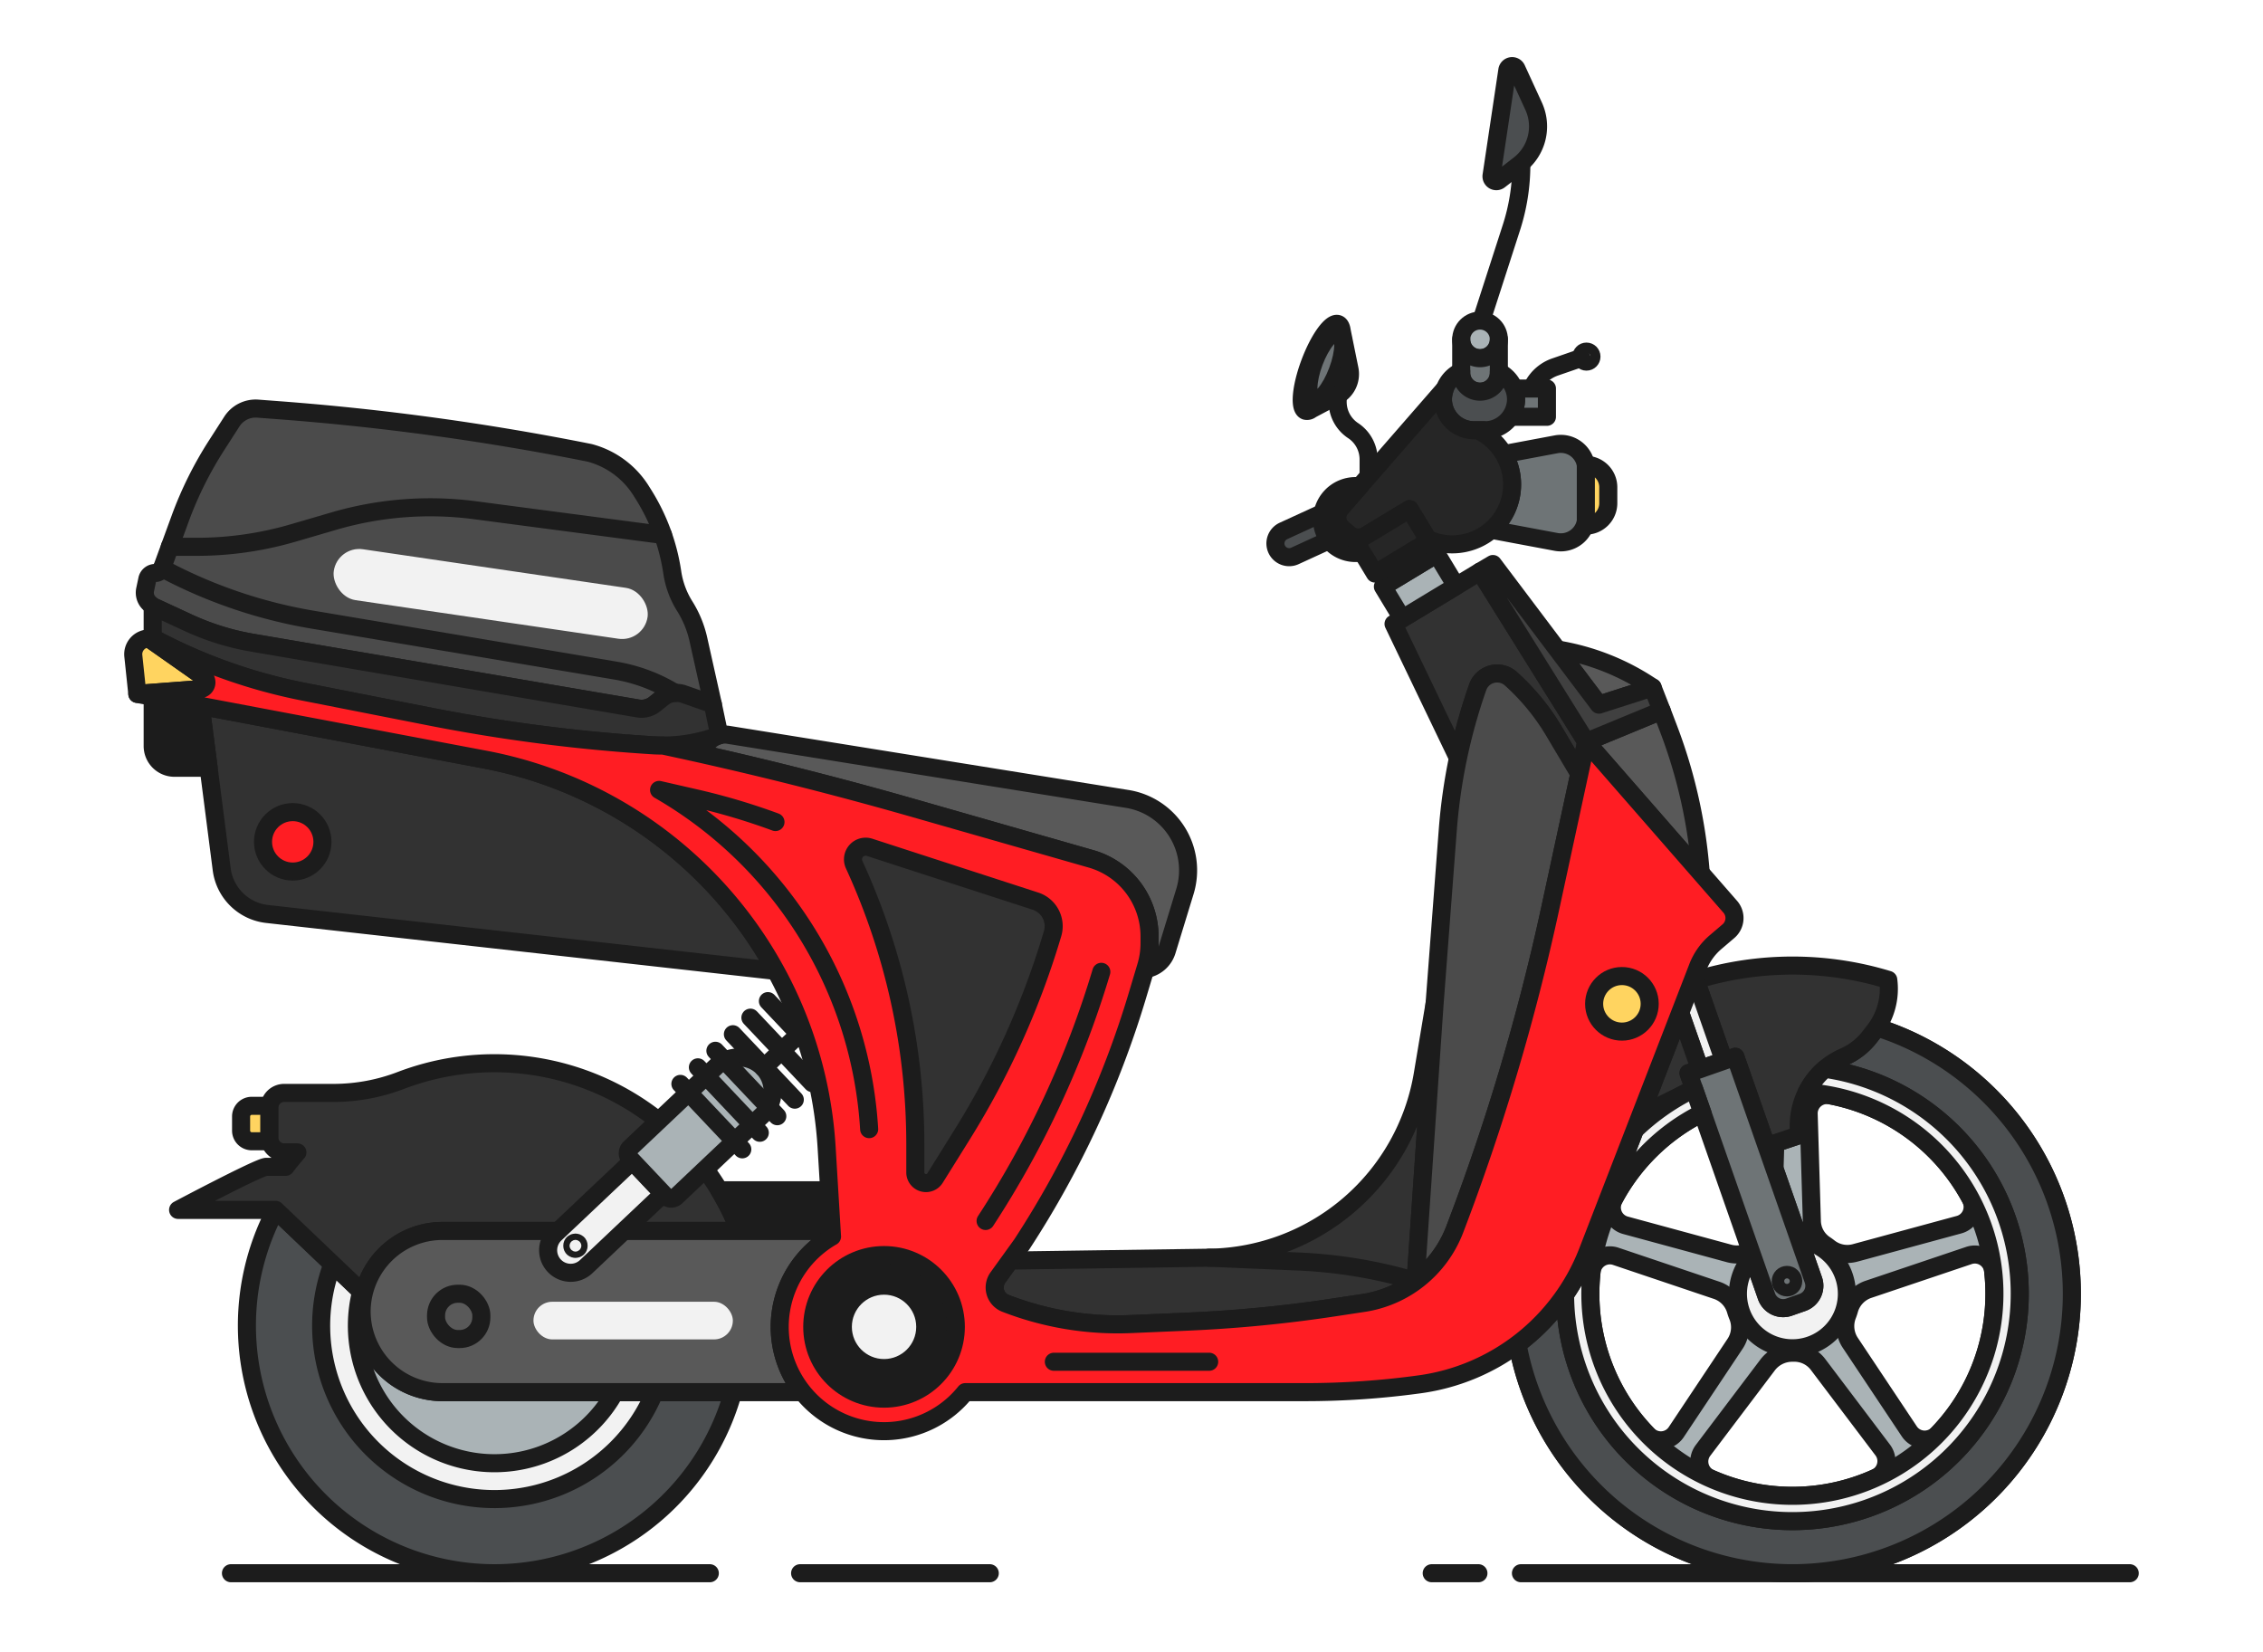 <svg id="bike" xmlns="http://www.w3.org/2000/svg" width="500" height="365" viewBox="0 0 500 365"><title>scoot-fmas</title><path d="M55.62,244.325h3.918a0,0,0,0,1,0,0v7.829a0,0,0,0,1,0,0H55.62A2.353,2.353,0,0,1,53.267,249.8v-3.122A2.353,2.353,0,0,1,55.62,244.325Z" fill="#ffd460" stroke="#1c1c1c" stroke-linecap="round" stroke-linejoin="round" stroke-width="3.992"/><path d="M220.479,282.27a3.755,3.755,0,0,0,1.688,5.696h0a68.486,68.486,0,0,0,20.651,4.517q1.766.107,3.538.122t3.546-.061l12.508-.539q6.085-.262,12.154-.769t12.111-1.258q4.028-.5,8.043-1.109l6.525-.989q.414-.063.825-.139c.093-.017.185-.037.278-.056.18-.035.359-.07.537-.109.113-.025.224-.052.336-.078.157-.036.313-.073.469-.112.122-.031.243-.064.364-.097.144-.038.287-.077.43-.118.128-.037.255-.075.382-.114.134-.041.268-.082.401-.124s.264-.087.396-.132q.188-.064.374-.13.205-.073.408-.15.175-.066.348-.134.211-.083.42-.169c.107-.044.214-.09.321-.136.145-.062.29-.126.434-.19.097-.044.193-.089.29-.134.151-.07.302-.141.452-.215.085-.042.169-.085.253-.127.159-.08.317-.16.473-.243.067-.036.134-.073.2-.109.172-.093.344-.187.513-.283.031-.018.061-.036.092-.054a25.765,25.765,0,0,0,2.522-1.659l.005-.004,4.194-61.271-2.602,15.553a48.56,48.56,0,0,1-47.199,40.541l-43.977.63Z" fill="#323232" stroke="#1c1c1c" stroke-linecap="round" stroke-linejoin="round" stroke-width="3.992"/><path d="M284.438,115.205h11.806a0,0,0,0,1,0,0v6.071a0,0,0,0,1,0,0H284.438a3.036,3.036,0,0,1-3.036-3.036v0A3.036,3.036,0,0,1,284.438,115.205Z" transform="translate(-22.995 131.252) rotate(-24.653)" fill="#4b4e50" stroke="#1c1c1c" stroke-linecap="round" stroke-linejoin="round" stroke-width="3.992"/><path d="M414.687,226.992l0,0c-.164.239-.334.476-.513.707L413.1,229.084a14.559,14.559,0,0,1-5.688,4.424,16.641,16.641,0,0,0-9.867,17.291l-5.301,1.772-.17,5.679,8.582,24.552a3.894,3.894,0,0,1-2.391,4.96l-2.997,1.048a3.894,3.894,0,0,1-4.96-2.391l-3.503-10.021a6.495,6.495,0,0,1-4.736.551l-22.927-6.228a4.065,4.065,0,0,1-2.543-5.816,44.829,44.829,0,0,1,19.54-19.022l-2.836-8.112.976,2.793-11.84,5.9L350.8,276.53a46.547,46.547,0,0,1-15.511,20.46,61.744,61.744,0,1,0,79.397-69.998ZM400.32,269.757l-.705-23.621a4.07,4.07,0,0,1,4.817-4.127,44.697,44.697,0,0,1,30.939,22.75,4.064,4.064,0,0,1-2.537,5.827l-22.896,6.219a6.557,6.557,0,0,1-5.807-1.132q-.472-.376-.978-.709A6.434,6.434,0,0,1,400.32,269.757Zm-36.258,47.258a44.49,44.49,0,0,1-12.675-31.158,44.977,44.977,0,0,1,.264-4.872A4.071,4.071,0,0,1,357,277.578l22.319,7.518a6.598,6.598,0,0,1,4.212,4.423q.182.624.424,1.22a6.545,6.545,0,0,1-.557,6.103l-13.04,19.575A4.071,4.071,0,0,1,364.061,317.015Zm50.324,9.539a44.734,44.734,0,0,1-36.515.092,4.077,4.077,0,0,1-1.6-6.182l14.276-18.883a6.816,6.816,0,0,1,5.445-2.705h.033q.144,0,.287-.003a6.555,6.555,0,0,1,5.376,2.598l14.293,18.905A4.08,4.08,0,0,1,414.385,326.553Zm13.774-9.716a4.069,4.069,0,0,1-6.309-.583l-13.07-19.62a6.649,6.649,0,0,1-.608-6.098q.213-.553.377-1.13a6.638,6.638,0,0,1,4.241-4.524l22.239-7.491a4.073,4.073,0,0,1,5.348,3.399,45.031,45.031,0,0,1,.285,5.066A44.486,44.486,0,0,1,428.16,316.838Z" fill="#aab3b6" stroke="#1c1c1c" stroke-linecap="round" stroke-linejoin="round" stroke-width="3.992"/><polygon points="379.34 234.915 373.07 237.106 373.07 237.106 379.34 234.915" fill="#aab3b6" stroke="#1c1c1c" stroke-linecap="round" stroke-linejoin="round" stroke-width="3.992"/><path d="M349.652,279.23c.038-.083.079-.166.117-.249C349.731,279.064,349.691,279.146,349.652,279.23Z" fill="#4b4e50" stroke="#1c1c1c" stroke-linecap="round" stroke-linejoin="round" stroke-width="3.992"/><path d="M350.186,278.03c.039-.091.08-.18.118-.271C350.266,277.849,350.225,277.939,350.186,278.03Z" fill="#4b4e50" stroke="#1c1c1c" stroke-linecap="round" stroke-linejoin="round" stroke-width="3.992"/><path d="M373.398,241.005l-10.959,5.461L350.8,276.53l10.402-26.87A50.372,50.372,0,0,1,373.398,241.005Z" fill="#4b4e50" stroke="#1c1c1c" stroke-linecap="round" stroke-linejoin="round" stroke-width="3.992"/><path d="M402.603,236.698q.299-.284.613-.554Q402.902,236.413,402.603,236.698Z" fill="#4b4e50" stroke="#1c1c1c" stroke-linecap="round" stroke-linejoin="round" stroke-width="3.992"/><path d="M414.687,226.992c-.165.239-.334.476-.513.707L413.1,229.084a14.559,14.559,0,0,1-5.688,4.424,16.617,16.617,0,0,0-4.194,2.634,50.231,50.231,0,1,1-57.42,49.878A46.416,46.416,0,0,1,335.29,296.99a61.744,61.744,0,1,0,79.397-69.998Z" fill="#4b4e50" stroke="#1c1c1c" stroke-linecap="round" stroke-linejoin="round" stroke-width="3.992"/><path d="M347.9,282.648l.034-.06Z" fill="#4b4e50" stroke="#1c1c1c" stroke-linecap="round" stroke-linejoin="round" stroke-width="3.992"/><path d="M347.242,283.775l.01-.016Z" fill="#4b4e50" stroke="#1c1c1c" stroke-linecap="round" stroke-linejoin="round" stroke-width="3.992"/><path d="M348.52,281.518c.021-.04.043-.079.064-.118C348.562,281.439,348.541,281.478,348.52,281.518Z" fill="#4b4e50" stroke="#1c1c1c" stroke-linecap="round" stroke-linejoin="round" stroke-width="3.992"/><path d="M349.103,280.38c.031-.062.062-.123.093-.184C349.165,280.257,349.133,280.318,349.103,280.38Z" fill="#4b4e50" stroke="#1c1c1c" stroke-linecap="round" stroke-linejoin="round" stroke-width="3.992"/><path d="M97.704,307.585A17.859,17.859,0,0,1,79.898,289.779h0a17.684,17.684,0,0,1,.447-3.935L60.898,267.318a54.706,54.706,0,1,0,101.057,40.267Z" fill="#4b4e50" stroke="#1c1c1c" stroke-linecap="round" stroke-linejoin="round" stroke-width="3.992"/><path d="M97.704,307.585A17.859,17.859,0,0,1,79.898,289.779h0a17.684,17.684,0,0,1,.447-3.935l-6.88-6.555a38.29,38.29,0,0,0,71.152,28.296Z" fill="#f2f2f2" stroke="#1c1c1c" stroke-linecap="round" stroke-linejoin="round" stroke-width="3.992"/><path d="M97.704,307.585A17.859,17.859,0,0,1,79.898,289.779h0a17.684,17.684,0,0,1,.447-3.935l-.535-.51a30.399,30.399,0,0,0,56.056,22.252Z" fill="#aab3b6" stroke="#1c1c1c" stroke-linecap="round" stroke-linejoin="round" stroke-width="3.992"/><path d="M97.704,271.973h65.64a58.04,58.04,0,0,0-74.688-33.291,41.614,41.614,0,0,1-14.785,2.792H62.766a3.237,3.237,0,0,0-3.227,3.227v6.687a3.237,3.237,0,0,0,3.227,3.227h2.942q-1.362,1.548-2.612,3.194H58.81c-1.538,0-19.459,9.509-19.459,9.509H60.897l19.447,18.526A17.873,17.873,0,0,1,97.704,271.973Z" fill="#323232" stroke="#1c1c1c" stroke-linecap="round" stroke-linejoin="round" stroke-width="3.992"/><path d="M249.06,176.519l-88.137-14.162a4.817,4.817,0,0,0-5.559,4.313q23.403,5.266,46.48,11.864l39.234,11.23a17.81,17.81,0,0,1,12.909,17.122v1.503a17.811,17.811,0,0,1-.749,5.109l-.187.623a5.831,5.831,0,0,0,4.745-4.062l4.007-13.089A15.977,15.977,0,0,0,249.06,176.519Z" fill="#595959" stroke="#1c1c1c" stroke-linecap="round" stroke-linejoin="round" stroke-width="3.992"/><path d="M183.213,262.989h-24.288a57.743,57.743,0,0,1,4.419,8.984h20.412Z" fill="#1c1c1c" stroke="#1c1c1c" stroke-linecap="round" stroke-linejoin="round" stroke-width="3.992"/><path d="M149.13,153.099l-.001.003a4.792,4.792,0,0,0-2.68,1.036l-1.797,1.438a4.667,4.667,0,0,1-3.7.956L55.787,142.008a56.346,56.346,0,0,1-14.18-4.403l-7.871-3.641-.711-.657a3.208,3.208,0,0,1-.961-3.021l.484-2.281a1.779,1.779,0,0,1,1.741-1.41h0a1.604,1.604,0,0,0,1.506-1.052L39.799,114.6a82.2,82.2,0,0,1,8.029-16.169l3.397-5.289a6.255,6.255,0,0,1,5.736-2.857l4.886.37a567.796,567.796,0,0,1,68.41,9.395h0a19.211,19.211,0,0,1,11.388,8.362l.536.854a44.618,44.618,0,0,1,6.36,17.23h0a19.212,19.212,0,0,0,2.737,7.416h0a23.408,23.408,0,0,1,3.023,7.35l3.2,14.338-8.372-2.498" fill="#4b4b4b" stroke="#1c1c1c" stroke-linecap="round" stroke-linejoin="round" stroke-width="3.992"/><path d="M33.736,133.964v6.968h0A119.613,119.613,0,0,0,67.05,152.82l27.877,5.488a375.966,375.966,0,0,0,49.293,6.355h0a35.506,35.506,0,0,0,14.72-2.211h0L157.501,155.6l-6.482-2.249a4.798,4.798,0,0,0-4.57.786l-1.797,1.438a4.667,4.667,0,0,1-3.7.956L55.787,142.008a56.346,56.346,0,0,1-14.18-4.403Z" fill="#323232" stroke="#1c1c1c" stroke-linecap="round" stroke-linejoin="round" stroke-width="3.992"/><path d="M107.147,167.832,44.336,155.96l4.647,36.105a11.402,11.402,0,0,0,10.04,9.875l112.38,12.58A92.898,92.898,0,0,0,107.147,167.832Z" fill="#323232" stroke="#1c1c1c" stroke-linecap="round" stroke-linejoin="round" stroke-width="3.992"/><path d="M32.919,141.07h0a3.481,3.481,0,0,0-3.462,3.845l.884,8.401,13.886-1.058a1.496,1.496,0,0,0,.747-2.716Z" fill="#ffd460" stroke="#1c1c1c" stroke-linecap="round" stroke-linejoin="round" stroke-width="3.992"/><path d="M33.894,153.987a4.743,4.743,0,0,0-.159,1.197v9.658a4.805,4.805,0,0,0,4.791,4.791h7.569l-1.76-13.672Z" fill="#1c1c1c" stroke="#1c1c1c" stroke-linecap="round" stroke-linejoin="round" stroke-width="3.992"/><path d="M322.135,167.496a123.727,123.727,0,0,1,4.355-15.652h0a4.55,4.55,0,0,1,7.332-1.882h0a49.548,49.548,0,0,1,9.512,11.576l5.608,9.439,1.531-7.082-23.463-37.603-19.113,11.552,14.239,29.651Z" fill="#323232" stroke="#1c1c1c" stroke-linecap="round" stroke-linejoin="round" stroke-width="3.992"/><path d="M321.418,271.628h0a487.463,487.463,0,0,0,21.125-71.052l6.398-29.598-5.608-9.439a49.548,49.548,0,0,0-9.512-11.576h0a4.55,4.55,0,0,0-7.332,1.882h0a123.73,123.73,0,0,0-6.61,31.557l-2.916,38.39-4.194,61.271A25.712,25.712,0,0,0,321.418,271.628Z" fill="#4b4b4b" stroke="#1c1c1c" stroke-linecap="round" stroke-linejoin="round" stroke-width="3.992"/><path d="M367.136,157.016l1.536,4.036a113.358,113.358,0,0,1,7.095,31.819h0l-25.295-28.974Z" fill="#595959" stroke="#1c1c1c" stroke-linecap="round" stroke-linejoin="round" stroke-width="3.992"/><path d="M353.28,155.692l11.854-3.806-.132-.089a52.391,52.391,0,0,0-20.913-8.298h0Z" fill="#595959" stroke="#1c1c1c" stroke-linecap="round" stroke-linejoin="round" stroke-width="3.992"/><polygon points="327.009 126.293 329.854 124.613 353.28 155.692 365.134 151.886 367.136 157.016 350.472 163.896 327.009 126.293" fill="#404040" stroke="#1c1c1c" stroke-linecap="round" stroke-linejoin="round" stroke-width="3.992"/><path d="M267.163,277.885l19.749.842a106.39,106.39,0,0,1,25.857,4.335h0" fill="#323232" stroke="#1c1c1c" stroke-linecap="round" stroke-linejoin="round" stroke-width="3.992"/><path d="M417.203,216.494a72.587,72.587,0,0,0-42.533.061l6.228,17.816,1.525-.533.995-.348,6.896,19.727,7.231-2.417a16.641,16.641,0,0,1,9.867-17.291,14.559,14.559,0,0,0,5.688-4.424l1.074-1.385A15.062,15.062,0,0,0,417.203,216.494Z" fill="#323232" stroke="#1c1c1c" stroke-linecap="round" stroke-linejoin="round" stroke-width="3.992"/><rect x="370.197" y="204.452" width="5.622" height="31.735" transform="translate(-51.809 135.428) rotate(-19.268)" fill="#f2f2f2" stroke="#1c1c1c" stroke-linecap="round" stroke-linejoin="round" stroke-width="3.992"/><polygon points="373.07 237.106 373.07 237.106 373.07 237.106 374.6 236.571 375.59 236.225 371.231 223.754 362.439 246.465 374.279 240.566 373.303 237.773 373.07 237.106" fill="#323232" stroke="#1c1c1c" stroke-linecap="round" stroke-linejoin="round" stroke-width="3.992"/><path d="M397.551,273.92l3.105,8.882a3.894,3.894,0,0,1-2.391,4.96l-2.997,1.048a3.894,3.894,0,0,1-4.96-2.391l-3.071-8.784a12.036,12.036,0,1,0,10.313-3.715Z" fill="#f2f2f2" stroke="#1c1c1c" stroke-linecap="round" stroke-linejoin="round" stroke-width="3.992"/><path d="M382.024,233.726h10.962a0,0,0,0,1,0,0v52.239a3.894,3.894,0,0,1-3.894,3.894h-3.174a3.894,3.894,0,0,1-3.894-3.894V233.726a0,0,0,0,1,0,0Z" transform="translate(-64.682 142.535) rotate(-19.268)" fill="#6e7476" stroke="#1c1c1c" stroke-linecap="round" stroke-linejoin="round" stroke-width="3.992"/><path d="M172.28,293.163A23.054,23.054,0,0,1,183.833,273.2l-.003-.006-.074-1.222H97.704A17.859,17.859,0,0,0,79.898,289.779h0a17.859,17.859,0,0,0,17.806,17.806h79.665A22.929,22.929,0,0,1,172.28,293.163Z" fill="#595959" stroke="#1c1c1c" stroke-linecap="round" stroke-linejoin="round" stroke-width="3.992"/><circle cx="394.827" cy="283.062" r="1.38" fill="none" stroke="#1c1c1c" stroke-linecap="round" stroke-linejoin="round" stroke-width="3.992"/><rect x="306.68" y="125.418" width="13.907" height="8.264" transform="translate(-21.785 180.965) rotate(-31.159)" fill="#aab3b6" stroke="#1c1c1c" stroke-linecap="round" stroke-linejoin="round" stroke-width="3.992"/><rect x="305.41" y="122.884" width="10.426" height="3.373" transform="translate(-19.643 178.689) rotate(-31.159)" fill="none" stroke="#1c1c1c" stroke-linecap="round" stroke-linejoin="round" stroke-width="3.992"/><path d="M343.817,98.167l-11.56,2.168a13.22,13.22,0,0,1-2.763,16.712l14.323,2.686a5.619,5.619,0,0,0,6.655-5.523V103.69A5.619,5.619,0,0,0,343.817,98.167Z" fill="#6e7476" stroke="#1c1c1c" stroke-linecap="round" stroke-linejoin="round" stroke-width="3.992"/><path d="M327.304,70.825l6.638-20.557a45.201,45.201,0,0,0,2.187-13.89h0" fill="none" stroke="#1c1c1c" stroke-linecap="round" stroke-linejoin="round" stroke-width="3.992"/><path d="M335.68,36.387l-4.416,3.419a1.069,1.069,0,0,1-1.712-1.004l3.487-23.282a1.069,1.069,0,0,1,2.029-.288l3.783,8.238A10.692,10.692,0,0,1,335.68,36.387Z" fill="#4b4e50" stroke="#1c1c1c" stroke-linecap="round" stroke-linejoin="round" stroke-width="3.992"/><circle cx="327.009" cy="74.982" r="4.157" fill="#aab3b6" stroke="#1c1c1c" stroke-linecap="round" stroke-linejoin="round" stroke-width="3.992"/><path d="M327.009,79.14a4.158,4.158,0,0,1-4.158-4.157V82.38a4.158,4.158,0,0,0,4.157,4.158h0a4.158,4.158,0,0,0,4.157-4.158V74.982A4.157,4.157,0,0,1,327.009,79.14Z" fill="#6e7476" stroke="#1c1c1c" stroke-linecap="round" stroke-linejoin="round" stroke-width="3.992"/><path d="M338.774,85.151h0a8.754,8.754,0,0,1,4.815-4.067l5.857-2.026" fill="none" stroke="#1c1c1c" stroke-linecap="round" stroke-linejoin="round" stroke-width="3.992"/><circle cx="350.519" cy="78.791" r="1.106" fill="none" stroke="#1c1c1c" stroke-linecap="round" stroke-linejoin="round" stroke-width="3.992"/><path d="M334.515,85.844a6.756,6.756,0,0,1,.45,2.49,6.552,6.552,0,0,1-.45,2.314V92.09h7.273v-6.245Z" fill="#6e7476" stroke="#1c1c1c" stroke-linecap="round" stroke-linejoin="round" stroke-width="3.992"/><path d="M331.166,82.178V82.38a4.158,4.158,0,0,1-4.157,4.158h0A4.158,4.158,0,0,1,322.851,82.38v-.318a6.793,6.793,0,0,0-4.03,6.571,6.913,6.913,0,0,0,6.964,6.435h2.197a6.92,6.92,0,0,0,6.984-6.734A6.79,6.79,0,0,0,331.166,82.178Z" fill="#4b4e50" stroke="#1c1c1c" stroke-linecap="round" stroke-linejoin="round" stroke-width="3.992"/><path d="M350.386,102.707h0a4.957,4.957,0,0,1,4.957,4.957v3.512a4.957,4.957,0,0,1-4.957,4.957h0a0,0,0,0,1,0,0V102.707A0,0,0,0,1,350.386,102.707Z" fill="#ffd460" stroke="#1c1c1c" stroke-linecap="round" stroke-linejoin="round" stroke-width="3.992"/><circle cx="64.679" cy="185.999" r="6.566" fill="#ff1d23" stroke="#1c1c1c" stroke-linecap="round" stroke-linejoin="round" stroke-width="3.992"/><path d="M302.388,105.214v-3.713a7.619,7.619,0,0,0-3.42-6.357h0a7.619,7.619,0,0,1-3.42-6.357v-.22" fill="none" stroke="#1c1c1c" stroke-linecap="round" stroke-linejoin="round" stroke-width="3.992"/><ellipse cx="292.941" cy="80.962" rx="8.05" ry="2.802" transform="translate(114.38 326.899) rotate(-69.468)" fill="#6e7476" stroke="#1c1c1c" stroke-linecap="round" stroke-linejoin="round" stroke-width="3.992"/><path d="M295.396,87.422a5.411,5.411,0,0,0,2.767-5.858l-1.713-8.427c-.104-.826-.369-1.373-.806-1.536-1.449-.543-4.23,3.306-6.212,8.596s-2.413,10.019-.964,10.562a1.344,1.344,0,0,0,1.204-.301Z" fill="none" stroke="#1c1c1c" stroke-linecap="round" stroke-linejoin="round" stroke-width="3.992"/><path d="M327.386,95.534l.406-.466h-2.014a6.909,6.909,0,0,1-6.951-6.34,6.798,6.798,0,0,1,.266-2.379l-.155-.135-22.654,26.009a3.234,3.234,0,0,0,.315,4.563l1.302,1.135a3.393,3.393,0,0,0,3.985.345l9.558-5.779,4.005,6.623a13.228,13.228,0,0,0,11.939-23.576Z" fill="#262626" stroke="#1c1c1c" stroke-linecap="round" stroke-linejoin="round" stroke-width="3.992"/><path d="M299.542,119.683l.225-.136-5.608-4.885L300.484,107.4h-.994a7.392,7.392,0,0,0-7.338,8.282h0a7.392,7.392,0,0,0,7.338,6.501h1.564Z" fill="none" stroke="#1c1c1c" stroke-linecap="round" stroke-linejoin="round" stroke-width="3.992"/><rect x="300.668" y="115.491" width="13.907" height="8.23" transform="translate(-17.507 176.42) rotate(-31.159)" fill="#262626" stroke="#1c1c1c" stroke-linecap="round" stroke-linejoin="round" stroke-width="3.992"/><path d="M403.217,236.142a16.651,16.651,0,0,0-4.043,5.189,44.636,44.636,0,1,1-23.034,4.561l-1.859-5.319c-.114.055-.229.106-.342.162l-.541.27a50.371,50.371,0,0,0-12.196,8.656l-10.402,26.87a46.551,46.551,0,0,1-5.003,9.49,50.229,50.229,0,1,0,57.42-49.878Z" fill="#f2f2f2" stroke="#1c1c1c" stroke-linecap="round" stroke-linejoin="round" stroke-width="3.992"/><rect x="96.343" y="285.844" width="10.01" height="10.01" rx="4.791" ry="4.791" fill="none" stroke="#1c1c1c" stroke-linecap="round" stroke-linejoin="round" stroke-width="3.992"/><path d="M127.816,255.677H137.78a0,0,0,0,1,0,0v23.446a4.982,4.982,0,0,1-4.982,4.982h0a4.982,4.982,0,0,1-4.982-4.982V255.677a0,0,0,0,1,0,0Z" transform="translate(237.61 -12.05) rotate(46.592)" fill="#f2f2f2" stroke="#1c1c1c" stroke-linecap="round" stroke-linejoin="round" stroke-width="3.992"/><path d="M155.899,230.455h0a7.411,7.411,0,0,1,7.411,7.411V263.992a1.632,1.632,0,0,1-1.632,1.632H150.12a1.632,1.632,0,0,1-1.632-1.632V237.866a7.411,7.411,0,0,1,7.411-7.411Z" transform="translate(228.962 -35.668) rotate(46.592)" fill="#aab3b6" stroke="#1c1c1c" stroke-linecap="round" stroke-linejoin="round" stroke-width="3.992"/><line x1="168.674" y1="235.955" x2="188.094" y2="217.585" fill="none" stroke="#1c1c1c" stroke-linecap="round" stroke-linejoin="round" stroke-width="3.992"/><path d="M185.329,206.796h14.822a0,0,0,0,1,0,0v5.379a7.411,7.411,0,0,1-7.411,7.411h0a7.411,7.411,0,0,1-7.411-7.411v-5.379A0,0,0,0,1,185.329,206.796Z" transform="translate(215.169 -73.333) rotate(46.592)" fill="none" stroke="#1c1c1c" stroke-linecap="round" stroke-linejoin="round" stroke-width="3.992"/><line x1="189.001" y1="202.897" x2="202.679" y2="217.357" fill="none" stroke="#1c1c1c" stroke-linecap="round" stroke-linejoin="round" stroke-width="3.992"/><line x1="185.134" y1="206.555" x2="198.812" y2="221.015" fill="none" stroke="#1c1c1c" stroke-linecap="round" stroke-linejoin="round" stroke-width="3.992"/><line x1="181.19" y1="210.286" x2="194.868" y2="224.746" fill="none" stroke="#1c1c1c" stroke-linecap="round" stroke-linejoin="round" stroke-width="3.992"/><line x1="177.399" y1="213.871" x2="191.077" y2="228.331" fill="none" stroke="#1c1c1c" stroke-linecap="round" stroke-linejoin="round" stroke-width="3.992"/><line x1="173.532" y1="217.529" x2="187.21" y2="231.989" fill="none" stroke="#1c1c1c" stroke-linecap="round" stroke-linejoin="round" stroke-width="3.992"/><line x1="169.665" y1="221.188" x2="183.343" y2="235.648" fill="none" stroke="#1c1c1c" stroke-linecap="round" stroke-linejoin="round" stroke-width="3.992"/><line x1="165.798" y1="224.845" x2="179.476" y2="239.306" fill="none" stroke="#1c1c1c" stroke-linecap="round" stroke-linejoin="round" stroke-width="3.992"/><line x1="161.93" y1="228.504" x2="175.608" y2="242.964" fill="none" stroke="#1c1c1c" stroke-linecap="round" stroke-linejoin="round" stroke-width="3.992"/><line x1="158.063" y1="232.162" x2="171.741" y2="246.622" fill="none" stroke="#1c1c1c" stroke-linecap="round" stroke-linejoin="round" stroke-width="3.992"/><line x1="154.196" y1="235.82" x2="167.874" y2="250.28" fill="none" stroke="#1c1c1c" stroke-linecap="round" stroke-linejoin="round" stroke-width="3.992"/><line x1="150.329" y1="239.478" x2="164.007" y2="253.938" fill="none" stroke="#1c1c1c" stroke-linecap="round" stroke-linejoin="round" stroke-width="3.992"/><circle cx="127.144" cy="275.24" r="0.695" fill="none" stroke="#1c1c1c" stroke-linecap="round" stroke-linejoin="round" stroke-width="3.992"/><rect x="118.065" y="287.813" width="43.655" height="7.924" rx="3.962" ry="3.962" fill="#f2f2f2" stroke="#f2f2f2" stroke-linecap="round" stroke-linejoin="round" stroke-width="0.399"/><rect x="73.576" y="125.756" width="69.675" height="10.967" rx="5.483" ry="5.483" transform="translate(20.207 -14.352) rotate(8.35)" fill="#f2f2f2" stroke="#f2f2f2" stroke-linecap="round" stroke-linejoin="round" stroke-width="0.399"/><path d="M382.29,200.343l-31.818-36.446-7.929,36.68a487.463,487.463,0,0,1-21.125,71.052h0a25.727,25.727,0,0,1-20.174,16.25l-6.525.989a302.447,302.447,0,0,1-32.309,3.137l-12.508.539a68.486,68.486,0,0,1-27.735-4.579h0a3.755,3.755,0,0,1-1.687-5.696l5.272-7.316a211.641,211.641,0,0,0,25.566-55.042l1.921-6.413a17.811,17.811,0,0,0,.749-5.109v-1.503a17.81,17.81,0,0,0-12.909-17.122l-39.234-11.23q-27.428-7.85-55.345-13.806c-.759.002-1.518-.018-2.278-.065h0a375.966,375.966,0,0,1-49.293-6.355L67.05,152.82a119.609,119.609,0,0,1-32.337-11.377l-1.794-.373,12.054,8.472a1.496,1.496,0,0,1-.747,2.716l-13.886,1.058,76.806,14.517a92.921,92.921,0,0,1,75.495,85.699l1.188,19.663.003.006a23.035,23.035,0,1,0,29.445,34.385h75.128a185.43,185.43,0,0,0,25.332-1.738h0a46.563,46.563,0,0,0,37.062-29.317l24.325-62.836a13.846,13.846,0,0,1,3.933-5.541l2.832-2.413A3.804,3.804,0,0,0,382.29,200.343Z" fill="#ff1d23" stroke="#1c1c1c" stroke-linecap="round" stroke-linejoin="round" stroke-width="3.992"/><circle cx="195.325" cy="293.163" r="15.859" fill="#1c1c1c" stroke="#1c1c1c" stroke-linecap="round" stroke-linejoin="round" stroke-width="3.992"/><circle cx="195.325" cy="293.163" r="6.91" fill="#f2f2f2" stroke="#f2f2f2" stroke-linecap="round" stroke-linejoin="round" stroke-width="0.399"/><path d="M188.723,191.039h0a147.962,147.962,0,0,1,13.512,61.773v6.223a2.358,2.358,0,0,0,4.36,1.248L212.59,250.67a181.178,181.178,0,0,0,19.7-43.474l.265-.878a5.818,5.818,0,0,0-3.774-7.216L192.129,187.21A2.798,2.798,0,0,0,188.723,191.039Z" fill="#323232" stroke="#1c1c1c" stroke-linecap="round" stroke-linejoin="round" stroke-width="3.992"/><circle cx="358.356" cy="221.791" r="6.138" fill="#ffd460" stroke="#1c1c1c" stroke-linecap="round" stroke-linejoin="round" stroke-width="3.992"/><path d="M192.037,249.475a92.932,92.932,0,0,0-46.416-74.948L153.79,176.4a143.329,143.329,0,0,1,17.547,5.225" fill="none" stroke="#1c1c1c" stroke-linecap="round" stroke-linejoin="round" stroke-width="3.992"/><line x1="232.844" y1="300.872" x2="267.163" y2="300.872" fill="none" stroke="#1c1c1c" stroke-linecap="round" stroke-linejoin="round" stroke-width="3.992"/><path d="M217.766,269.764a211.633,211.633,0,0,0,25.566-55.042" fill="#ff1d23" stroke="#1c1c1c" stroke-linecap="round" stroke-linejoin="round" stroke-width="3.992"/><path d="M37.524,120.815h5.951a75.77,75.77,0,0,0,21.241-3.038l9.091-2.655a75.768,75.768,0,0,1,31.124-2.391l41.555,5.467" fill="none" stroke="#1c1c1c" stroke-linecap="round" stroke-linejoin="round" stroke-width="3.992"/><path d="M35.794,125.542h0a108.744,108.744,0,0,0,33.316,11.379l66.859,11.239a36.752,36.752,0,0,1,13.161,4.938h0" fill="none" stroke="#1c1c1c" stroke-linecap="round" stroke-linejoin="round" stroke-width="3.992"/><line x1="336.045" y1="347.595" x2="470.562" y2="347.595" fill="none" stroke="#1c1c1c" stroke-linecap="round" stroke-linejoin="round" stroke-width="3.992"/><line x1="316.332" y1="347.595" x2="326.652" y2="347.595" fill="none" stroke="#1c1c1c" stroke-linecap="round" stroke-linejoin="round" stroke-width="3.992"/><line x1="51.028" y1="347.595" x2="156.831" y2="347.595" fill="none" stroke="#1c1c1c" stroke-linecap="round" stroke-linejoin="round" stroke-width="3.992"/><line x1="176.78" y1="347.595" x2="218.688" y2="347.595" fill="none" stroke="#1c1c1c" stroke-linecap="round" stroke-linejoin="round" stroke-width="3.992"/></svg>